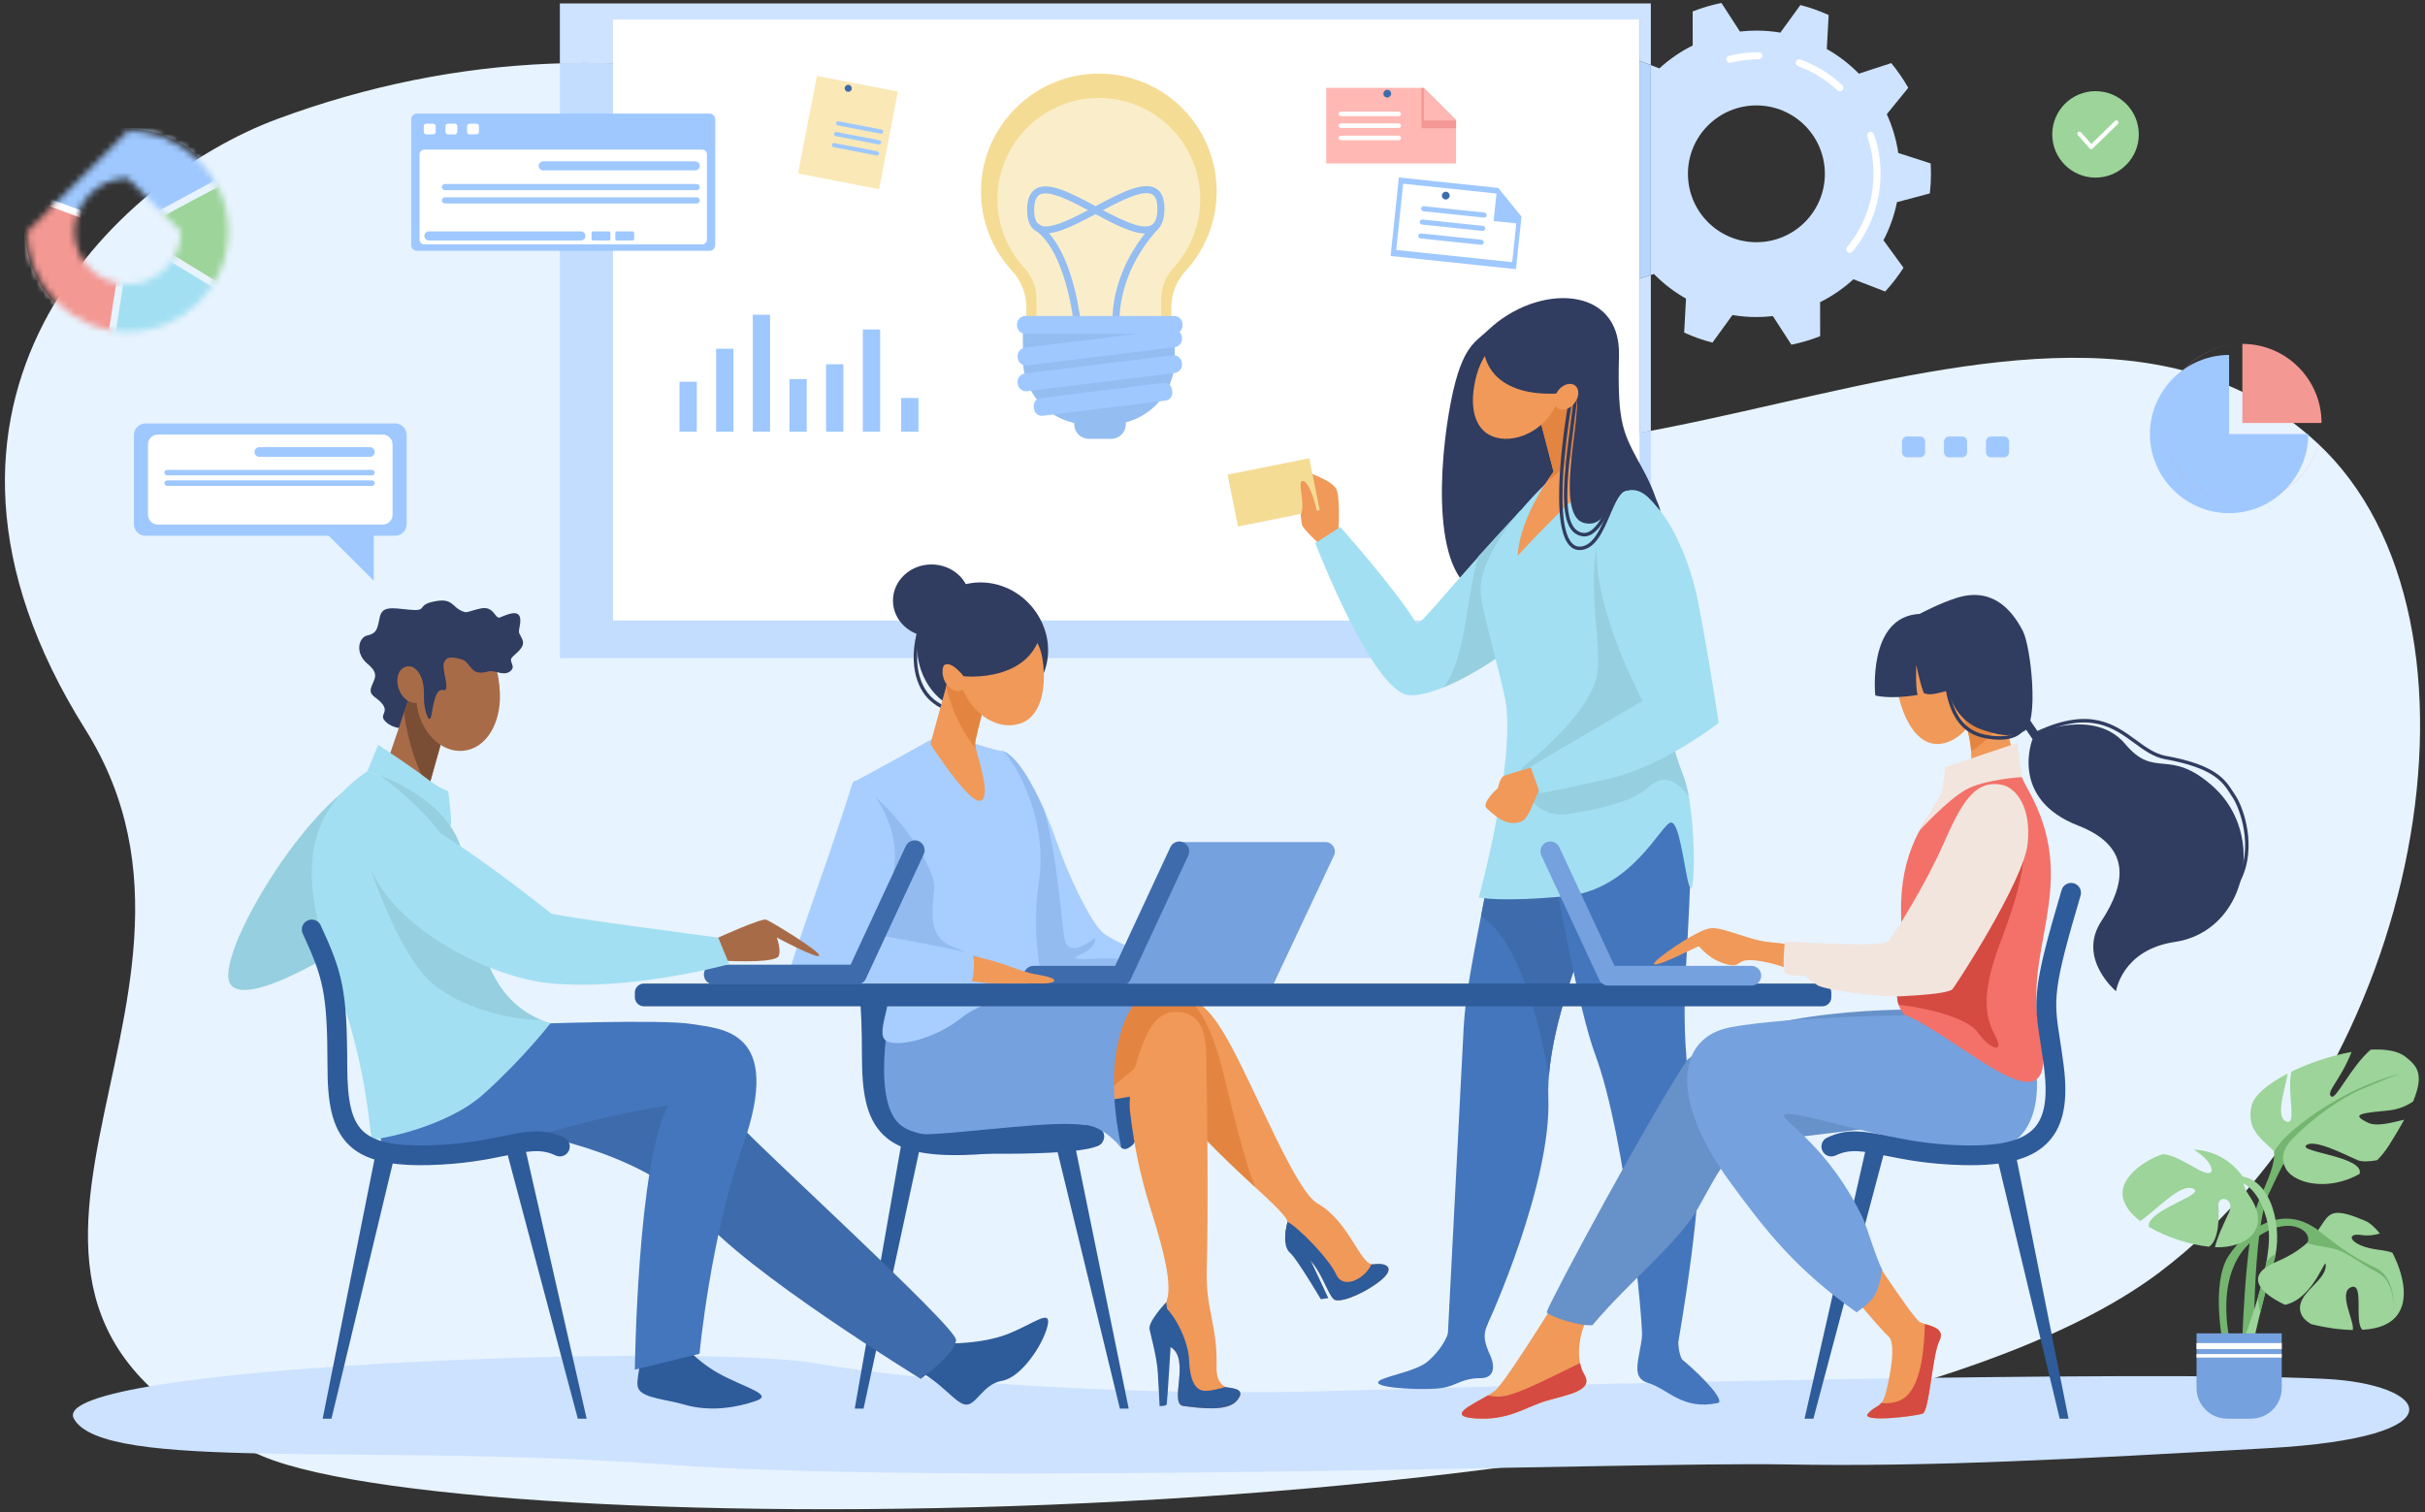 <?xml version="1.0" encoding="UTF-8"?> <svg xmlns="http://www.w3.org/2000/svg" xmlns:xlink="http://www.w3.org/1999/xlink" width="380px" height="237px" viewBox="0 0 380 237"><rect x="0" y="0" width="380" height="237" fill="#333333" stroke="none"/><!-- Generator: Sketch 63.1 (92452) - https://sketch.com --><title>4380</title><desc>Created with Sketch.</desc><defs><path d="M15.76,0.021 C24.444,0.021 31.483,7.054 31.483,15.73 C31.483,24.406 24.444,31.44 15.76,31.44 C7.076,31.44 0.036,24.406 0.036,15.73 M15.76,7.408 C11.159,7.408 7.43,11.134 7.43,15.73 C7.43,20.326 11.159,24.052 15.76,24.052 C20.36,24.052 24.089,20.326 24.089,15.73" id="path-1"></path></defs><g id="Page-1" stroke="none" stroke-width="1" fill="none" fill-rule="evenodd"><g id="SaaStr-Landing-page" transform="translate(-528, -565)"><g id="4380" transform="translate(528, 565)"><g id="Group-147"><path d="M43.442,18.654 C100.443,-2.488 158.376,16.204 197.667,56.914 C217.318,77.276 247.769,70.24 278.771,63.205 C309.755,56.174 341.29,49.144 363.15,69.459 C392.995,97.197 379.323,168.511 338.402,199.4 C282.777,241.384 75.557,242.644 41.174,228.238 C-17.578,203.619 40.799,158.029 13.374,114.326 C-18.981,62.768 18.253,27.997 43.442,18.654" id="Fill-3" fill="#E7F3FE"></path><path d="M364.293,216.101 C335.76,214.707 238.697,217.067 209.177,217.988 C179.657,218.908 145.392,216.773 127.593,213.634 C109.794,210.494 6.907,213.902 11.576,222.342 C16.245,230.782 57.417,226.118 104.106,229.51 C150.795,232.903 255.8,229.086 279.487,229.51 C303.172,229.934 324.892,228.662 355.416,226.965 C385.94,225.27 380.831,216.908 364.293,216.101" id="Fill-4" fill="#CCE2FF"></path><path d="M280.712,54.022 L277.811,49.541 C276.964,49.638 276.104,49.689 275.231,49.689 C273.95,49.689 272.697,49.58 271.475,49.375 L268.341,53.696 C266.808,53.299 265.327,52.771 263.911,52.127 L264.199,46.8 C262.344,45.753 260.654,44.451 259.175,42.941 L258.687,43.1 L258.687,10.201 L260.027,10.718 C261.581,9.289 263.338,8.078 265.248,7.129 L265.242,1.794 C266.689,1.226 268.195,0.779 269.75,0.463 L272.652,4.944 C273.498,4.847 274.358,4.796 275.231,4.796 C276.511,4.796 277.765,4.904 278.987,5.11 L282.121,0.789 C283.654,1.186 285.135,1.713 286.552,2.357 L286.263,7.685 C288.117,8.731 289.807,10.033 291.287,11.544 L296.362,9.889 C297.357,11.097 298.249,12.392 299.028,13.76 L295.663,17.897 C296.534,19.794 297.147,21.834 297.459,23.972 L302.534,25.612 C302.566,26.152 302.584,26.695 302.584,27.242 C302.584,28.28 302.524,29.303 302.411,30.311 L297.258,31.681 C296.833,33.794 296.111,35.799 295.14,37.652 L298.281,41.961 C297.432,43.286 296.472,44.531 295.414,45.686 L290.435,43.767 C288.881,45.195 287.124,46.407 285.213,47.355 L285.219,52.691 C283.773,53.258 282.267,53.706 280.712,54.022 M275.231,16.523 C269.305,16.523 264.502,21.322 264.502,27.242 C264.502,33.162 269.305,37.961 275.231,37.961 C281.156,37.961 285.959,33.162 285.959,27.242 C285.959,21.322 281.156,16.523 275.231,16.523" id="Fill-5" fill="#CEE3FF"></path><path d="M289.863,39.619 C289.739,39.619 289.614,39.577 289.51,39.491 C289.275,39.296 289.243,38.948 289.439,38.713 C292.112,35.501 293.584,31.427 293.584,27.242 C293.584,25.238 293.257,23.27 292.609,21.393 C292.51,21.105 292.664,20.791 292.952,20.691 C293.241,20.592 293.556,20.745 293.655,21.034 C294.342,23.027 294.69,25.115 294.69,27.242 C294.69,31.685 293.127,36.01 290.289,39.42 C290.18,39.551 290.022,39.619 289.863,39.619" id="Fill-6" fill="#FFFFFF"></path><path d="M288.31,14.32 C288.174,14.32 288.038,14.27 287.931,14.169 C286.135,12.479 284.053,11.198 281.746,10.362 C281.459,10.258 281.311,9.941 281.414,9.654 C281.518,9.367 281.836,9.219 282.123,9.323 C284.573,10.212 286.783,11.571 288.689,13.365 C288.912,13.574 288.922,13.924 288.713,14.146 C288.604,14.261 288.457,14.32 288.31,14.32" id="Fill-7" fill="#FFFFFF"></path><path d="M271.07,9.852 C270.822,9.852 270.598,9.685 270.533,9.435 C270.459,9.139 270.638,8.839 270.935,8.764 C272.457,8.381 274.032,8.186 275.616,8.186 C275.923,8.186 276.169,8.433 276.169,8.738 C276.169,9.043 275.923,9.29 275.616,9.29 C274.123,9.29 272.639,9.474 271.204,9.835 C271.159,9.847 271.114,9.852 271.07,9.852" id="Fill-8" fill="#FFFFFF"></path><path d="M256.897,67.854 L256.897,43.684 L258.687,43.1 L258.687,67.521 C258.09,67.634 257.491,67.746 256.897,67.854 M258.687,10.201 L256.897,9.511 L256.897,3.044 L96.062,3.044 L96.062,9.943 C94.604,9.895 93.137,9.871 91.672,9.871 C90.36,9.871 89.05,9.89 87.733,9.929 L87.733,0.541 L258.687,0.541 L258.687,10.201" id="Fill-9" fill="#CEE3FF"></path><path d="M258.687,103.132 L87.733,103.132 L87.733,9.929 C89.05,9.89 90.36,9.871 91.672,9.871 C93.137,9.871 94.604,9.895 96.062,9.943 L96.062,97.226 L256.897,97.226 L256.897,67.854 C257.491,67.746 258.09,67.634 258.687,67.521 L258.687,103.132" id="Fill-10" fill="#C2DDFF"></path><polyline id="Fill-11" fill="#B6D5FF" points="256.897 43.684 256.897 9.511 258.687 10.201 258.687 43.1 256.897 43.684"></polyline><polygon id="Fill-12" fill="#FFFFFF" points="96.062 97.226 256.897 97.226 256.897 3.044 96.062 3.044"></polygon><path d="M233.209,51.718 C240.874,44.428 253.974,44.594 253.697,55.694 C253.421,66.794 254.339,67.837 257.492,73.66 C268.436,93.864 244.448,92.675 234.444,93.338 C224.439,94.001 225.268,75.169 227.037,64.732 C228.806,54.295 230.966,53.851 233.209,51.718" id="Fill-13" fill="#303C60"></path><path d="M236.782,115.361 C234.324,135.978 229.859,151.219 229.362,160.993 C228.864,170.767 226.875,209.252 226.875,209.252 C226.875,209.252 232.347,208.87 232.844,208.041 C233.342,207.213 243.125,185.511 242.627,172.092 C242.13,158.674 252.398,138.271 252.398,138.271 L249.922,118.253 L236.782,115.361" id="Fill-14" fill="#4476BD"></path><path d="M239.142,124.336 L235.299,125.943 C234.255,132.48 233.095,138.358 232.078,143.572 C238.193,147.522 241.352,160.683 242.706,168.729 C243.396,159.725 247.647,148.846 250.285,142.83 L239.142,124.336" id="Fill-15" fill="#3E6BAB"></path><path d="M256.887,113.283 C256.887,113.283 265.169,123.838 264.909,135.813 C264.514,154.042 262.524,159.246 265.987,178.36 C267.339,185.825 263.002,210.246 263.002,210.246 C263.002,210.246 259.298,210.535 257.308,209.546 C257.474,207.752 254.913,178.563 249.928,165.146 C247.512,158.648 244.12,140.451 242.296,130.014 C240.472,119.578 240.14,117.424 240.803,117.424 C241.467,117.424 256.887,113.283 256.887,113.283" id="Fill-16" fill="#4476BD"></path><path d="M209.7,83.968 C209.7,83.968 210.068,78.507 209.479,76.82 C208.889,75.133 203.804,73.66 203.804,73.66 C203.804,73.66 203.583,81.465 204.099,82.422 C204.615,83.379 207.636,86.104 207.636,86.104 L209.7,83.968" id="Fill-17" fill="#F09959"></path><path d="M238.293,79.989 C226.65,92.51 222.85,97.778 221.965,97.778 C219.202,92.904 210.023,82.596 210.023,82.596 L206.109,85.11 C206.109,85.11 215.154,108.72 220.902,108.964 C226.65,109.208 238.334,100.822 238.482,99.859 C238.63,98.896 238.293,79.989 238.293,79.989" id="Fill-18" fill="#A2DFF2"></path><path d="M226.149,107.74 C231.846,105.423 238.371,100.577 238.482,99.859 C238.63,98.896 238.293,79.989 238.293,79.989 C235.755,82.718 233.539,85.139 231.616,87.257 C229.53,95.017 229.667,103.467 226.149,107.74" id="Fill-19" fill="#96CFE0"></path><path d="M250.122,71.746 C250.122,71.746 261.264,77.325 263.696,87.202 C266.128,97.079 258.932,109.282 258.047,115.794 C257.163,122.306 236.824,123.451 236.824,116.481 C236.824,109.798 231.728,95.613 232.015,91.999 C232.69,83.522 245.094,73.136 245.094,73.136 L250.122,71.746" id="Fill-20" fill="#A2DFF2"></path><path d="M246.884,58.95 L251.668,73.687 C251.668,73.687 246.561,77.625 237.82,87.098 C238.159,80.794 243.445,73.922 243.445,73.922 L239.827,60.006 L246.884,58.95" id="Fill-21" fill="#F09959"></path><path d="M249.115,65.824 L246.884,58.95 L239.827,60.006 L243.445,73.922 C243.445,73.922 243.092,74.485 242.571,75.369 C245.979,72.841 248.071,69.696 249.115,65.824" id="Fill-22" fill="#E38540"></path><path d="M244.249,62.276 C242.959,66.966 237.963,69.548 234.413,68.573 C230.863,67.598 230.104,63.436 231.394,58.746 C232.684,54.056 236.608,51.045 240.158,52.02 C243.707,52.995 245.539,57.586 244.249,62.276" id="Fill-23" fill="#F09959"></path><path d="M235.935,109.873 C237.484,119.68 231.732,140.659 231.732,140.659 C231.732,140.659 235.162,141.438 245.443,140.444 C255.724,139.45 260.256,129.198 261.804,128.912 C263.351,128.626 264.146,138.452 264.909,139.229 C265.673,140.005 265.789,126.82 263.794,121.636 C260.256,112.448 260.948,108.55 262.27,102.983 C264.621,93.084 235.935,109.873 235.935,109.873" id="Fill-24" fill="#A2DFF2"></path><path d="M227.124,204.425 C228.051,208.184 226.222,211.165 223.776,213.338 C221.786,215.105 215.67,215.856 215.964,216.74 C216.259,217.624 223.481,217.903 225.913,217.535 C228.345,217.166 229.008,215.989 232.035,215.99 C234.02,215.991 234.388,214.379 233.504,212.386 C232.62,210.393 232.31,209.292 233.109,207.504 C233.909,205.717 227.124,204.425 227.124,204.425" id="Fill-25" fill="#4476BD"></path><path d="M263.215,204.425 C263.067,208.327 262.614,211.234 263.572,213.043 C267.272,216.136 270.348,219.649 269.174,219.891 C263.572,221.047 261.436,217.693 258.266,216.74 C254.377,215.569 258.634,210.688 257.111,204.425 C256.263,200.943 262.983,201.778 262.983,201.778 L263.215,204.425" id="Fill-26" fill="#4476BD"></path><path d="M264.629,124.835 C264.406,123.611 264.13,122.509 263.794,121.636 C260.256,112.448 260.948,108.55 262.27,102.983 C262.375,102.544 262.417,102.158 262.404,101.82 C262.702,100.829 262.981,99.822 263.225,98.81 L262.025,87.981 L253.368,77.71 C246.88,87.208 251.259,99.026 250.285,105.542 C249.312,112.059 238.441,120.368 238.441,120.368 L238.795,122.679 C239.28,125.85 242.223,128.054 245.403,127.613 C249.884,126.991 255.761,125.743 258.377,123.319 C260.907,120.972 263.149,122.788 264.629,124.835" id="Fill-27" fill="#96CFE0"></path><path d="M240.982,119.994 C240.982,119.994 236.184,121.336 235.61,121.636 C235.036,121.936 234.719,123.521 234.719,123.521 C234.719,123.521 231.972,125.904 233.024,126.748 C234.077,127.592 235.956,129.728 238.441,128.734 C239.965,128.124 241.148,122.526 242.148,122.48 C243.148,122.436 240.982,119.994 240.982,119.994" id="Fill-28" fill="#F09959"></path><path d="M254.574,76.458 C259.71,76.603 264.367,85.846 265.99,93.864 C267.613,101.883 269.321,113.283 269.321,113.283 C269.321,113.283 260.809,119.994 252.398,121.956 C245.06,123.668 241.315,124.336 241.315,124.336 L239.827,120.151 L257.382,109.85 C257.382,109.85 250.927,97.701 250.285,88.533 C249.644,79.366 250.671,76.348 254.574,76.458" id="Fill-29" fill="#A2DFF2"></path><polyline id="Fill-30" fill="#F5DC95" points="206.796 79.945 193.993 82.512 192.362 74.388 205.166 71.821 206.796 79.945"></polyline><path d="M206.621,83.306 C206.796,79.945 205.13,75.363 204.173,75.369 C203.215,75.376 204.467,78.372 203.952,80.36 C203.672,81.438 206.621,83.306 206.621,83.306" id="Fill-31" fill="#F09959"></path><path d="M232.334,53.485 C232.62,62.689 243.379,61.983 246.327,61.416 C249.276,60.848 242.738,80.833 248.354,81.986 C252.477,82.833 251.548,76.389 256.129,76.82 C258.156,77.01 260.192,80.14 260.192,80.14 C260.192,80.14 259.888,78.212 258.34,76.82 C256.793,75.427 252.735,66.886 251.668,60.775 C250.602,54.663 243.379,50.71 241.242,50.588 C239.105,50.466 233.872,52.896 233.872,52.896 L232.334,53.485" id="Fill-32" fill="#303C60"></path><path d="M248.259,84.069 C248.113,84.069 247.966,84.054 247.815,84.022 C246.018,83.64 245.147,81.753 245.073,78.083 C245.009,74.938 245.529,70.901 246.08,66.628 C246.303,64.901 246.533,63.115 246.723,61.386 C246.739,61.239 246.87,61.132 247.019,61.148 C247.167,61.164 247.275,61.297 247.258,61.445 C247.068,63.179 246.837,64.967 246.615,66.696 C245.548,74.965 244.541,82.775 247.927,83.496 C248.032,83.518 248.137,83.529 248.242,83.529 C250.186,83.529 251.938,79.743 252.958,76.055 C252.998,75.912 253.146,75.828 253.289,75.867 C253.433,75.907 253.517,76.055 253.477,76.198 C252.803,78.632 250.991,84.069 248.259,84.069" id="Fill-33" fill="#303C60"></path><path d="M247.539,86.209 C246.926,86.209 246.393,85.972 245.947,85.502 C242.279,81.628 245.906,62.191 246.062,61.366 C246.09,61.22 246.231,61.124 246.377,61.151 C246.523,61.179 246.619,61.32 246.592,61.466 C246.554,61.665 242.858,81.456 246.338,85.132 C246.743,85.559 247.223,85.73 247.803,85.653 C249.708,85.401 250.807,82.819 251.777,80.541 C252.718,78.332 253.603,76.244 255.18,76.299 C255.329,76.305 255.445,76.429 255.44,76.578 C255.435,76.726 255.31,76.846 255.161,76.837 C255.148,76.837 255.136,76.837 255.122,76.837 C253.941,76.837 253.13,78.739 252.272,80.752 C251.247,83.163 250.083,85.895 247.873,86.186 C247.76,86.201 247.648,86.209 247.539,86.209" id="Fill-34" fill="#303C60"></path><path d="M246.726,63.184 C245.968,64.16 244.78,64.507 244.072,63.958 C243.365,63.41 243.407,62.174 244.165,61.198 C244.922,60.221 246.111,59.874 246.818,60.423 C247.526,60.971 247.485,62.207 246.726,63.184" id="Fill-35" fill="#F09959"></path><path d="M163.124,97.266 C165.751,102.514 163.576,108.558 158.409,110.693 C153.209,112.842 147.523,111.621 144.896,106.373 C142.27,101.126 144.22,94.832 149.254,92.318 C154.287,89.802 160.497,92.018 163.124,97.266" id="Fill-36" fill="#303C60"></path><path d="M148.963,111.323 C148.384,111.323 147.241,111.119 145.788,109.83 C144.596,108.774 143.74,107.154 143.379,105.268 C142.921,102.888 143.219,100.154 144.263,97.137 C144.312,96.997 144.464,96.923 144.606,96.972 C144.746,97.02 144.82,97.173 144.771,97.313 C143.759,100.239 143.468,102.881 143.907,105.167 C144.247,106.936 145.042,108.449 146.146,109.428 C147.988,111.061 149.223,110.764 149.236,110.761 C149.379,110.723 149.527,110.807 149.566,110.95 C149.604,111.092 149.523,111.239 149.38,111.279 C149.362,111.285 149.216,111.323 148.963,111.323" id="Fill-37" fill="#303C60"></path><path d="M156.997,117.688 C159.987,118.358 163.761,126.658 165.609,131.976 C167.473,137.339 170.634,143.992 172.703,146.059 C174.771,148.126 188.368,152.918 188.368,152.918 C188.368,152.918 154.775,152.984 155.462,152.917 C156.151,152.851 156.997,117.688 156.997,117.688" id="Fill-38" fill="#A8CEFF"></path><path d="M174.831,150.252 C172.993,149.989 166.358,150.843 169.182,149.661 C172.007,148.481 171.613,146.971 171.613,146.971 C171.613,146.971 167.606,150.317 166.884,147.391 C166.26,144.868 166.022,135.958 163.657,127.028 C161.704,122.6 159.147,118.17 156.997,117.688 C156.997,117.688 156.921,120.833 156.797,125.242 C157.621,134.997 159.022,149.331 159.377,152.945 C163.829,152.952 171.281,152.945 177.516,152.936 L181.663,152.738 C181.663,152.738 176.67,150.515 174.831,150.252" id="Fill-39" fill="#93BBF0"></path><path d="M146.005,115.849 C146.005,115.849 136.495,121.157 134.278,122.287 C132.062,123.416 140.489,156.555 142.364,157.976 C144.237,159.396 160.739,158.22 162.617,156.431 C164.496,154.641 161.175,149.15 162.801,138.155 C164.426,127.159 157.842,117.667 156.997,117.688 C156.151,117.709 150.63,115.849 150.63,115.849 L146.005,115.849" id="Fill-40" fill="#A8CEFF"></path><path d="M142.364,157.976 C144.237,159.396 156.045,159.427 161.071,157.865 C161.638,157.689 164.214,156.664 164.274,155.7 C163.668,155.586 161.259,155.875 160.282,155.65 C156.883,154.87 155.01,150.663 155.01,150.663 C155.01,150.663 153.139,149.989 148.951,148.218 C144.764,146.446 146.488,141.081 146.39,138.718 C146.29,136.356 142.251,128.628 134.664,122.771 L133.969,123.082 C133.427,128.468 140.629,156.662 142.364,157.976" id="Fill-41" fill="#93BBF0"></path><path d="M207.699,131.976 L184.801,131.976 L174.371,154.149 L199.595,154.149 L209.036,134.077 C209.496,133.099 208.782,131.976 207.699,131.976" id="Fill-42" fill="#75A1DE"></path><path d="M175.736,154.464 L161.957,154.464 C161.102,154.464 160.409,153.771 160.409,152.917 C160.409,152.064 161.102,151.371 161.957,151.371 L174.749,151.371 L183.397,132.775 C183.757,132 184.678,131.664 185.453,132.024 C186.228,132.384 186.564,133.303 186.204,134.077 L177.139,153.569 C176.886,154.115 176.339,154.464 175.736,154.464" id="Fill-43" fill="#3E6BAB"></path><path d="M151.841,149.728 C157.819,150.843 159.288,152.214 162.547,152.738 C166.24,153.334 165.802,154.149 163.058,154.149 C160.315,154.149 153.421,154.256 151.055,153.73 C148.688,153.206 151.841,149.728 151.841,149.728" id="Fill-44" fill="#F09959"></path><path d="M133.531,122.909 C128.95,137.543 122.456,154.149 123.49,154.149 C124.525,154.149 150.83,155.211 151.865,154.327 C152.9,153.442 152.604,150.046 152.457,149.603 C152.308,149.16 137.501,146.535 137.501,146.535 C137.501,146.535 139.451,142.738 140.19,135.318 C140.929,127.898 134.4,120.134 133.531,122.909" id="Fill-45" fill="#A8CEFF"></path><path d="M149.488,103.132 L145.798,116.606 C145.798,116.606 152.033,126.331 153.748,125.467 C155.462,124.602 152.789,117.562 152.789,116.606 C152.789,115.649 155.462,105.778 155.462,105.778 L149.488,103.132" id="Fill-46" fill="#F09959"></path><path d="M152.918,117.293 C152.838,116.974 152.789,116.734 152.789,116.606 C152.789,115.649 155.462,105.778 155.462,105.778 L149.488,103.132 L148.267,107.591 C149.334,112.197 151.258,115.264 152.918,117.293" id="Fill-47" fill="#E38540"></path><path d="M163.297,102.909 C164,106.816 163.537,112.006 160.064,113.324 C156.591,114.644 152.409,112.12 150.721,107.687 C149.034,103.254 150.481,98.591 153.954,97.271 C157.427,95.952 162.456,98.242 163.297,102.909" id="Fill-48" fill="#F09959"></path><path d="M151.545,105.108 C152.031,106.473 151.609,107.872 150.6,108.231 C149.592,108.589 148.38,107.772 147.893,106.406 C147.407,105.041 147.829,103.643 148.837,103.284 C149.845,102.926 151.058,103.742 151.545,105.108" id="Fill-49" fill="#F09959"></path><path d="M163.338,98.001 C162.155,107.169 151.006,105.988 151.006,105.988 C151.006,105.988 148.707,102.968 147.672,104.552 C146.637,106.136 149.107,95.257 155.504,94.914 C157.607,94.801 163.338,98.001 163.338,98.001" id="Fill-50" fill="#303C60"></path><path d="M152.006,94.124 C152.006,97.251 149.302,99.785 145.966,99.785 C142.632,99.785 139.928,97.251 139.928,94.124 C139.928,90.999 142.632,88.464 145.966,88.464 C149.302,88.464 152.006,90.999 152.006,94.124" id="Fill-51" fill="#303C60"></path><polyline id="Fill-52" fill="#2E5B9A" points="133.939 220.767 135.32 220.767 144.236 179.492 141.199 179.492 133.939 220.767"></polyline><polyline id="Fill-53" fill="#2E5B9A" points="176.869 220.767 175.489 220.767 165.112 178.033 168.15 178.033 176.869 220.767"></polyline><path d="M149.694,181.038 C144.162,181.038 140.658,180.046 138.422,177.869 C135.65,175.171 135.077,170.992 135.068,165.547 C135.061,161.262 134.959,158.471 134.727,156.214 C134.64,155.365 135.258,154.605 136.108,154.518 C136.958,154.43 137.719,155.048 137.806,155.897 C138.049,158.263 138.156,161.147 138.163,165.541 C138.172,171.06 138.873,173.991 140.582,175.654 C142.336,177.361 145.507,178.065 150.86,177.931 C156.03,177.803 159.59,177.081 162.449,176.5 C166.211,175.737 168.928,175.185 172.15,176.723 C172.922,177.092 173.248,178.014 172.88,178.785 C172.511,179.556 171.586,179.882 170.816,179.513 C168.529,178.422 166.588,178.816 163.066,179.531 C160.086,180.136 156.38,180.888 150.937,181.023 C150.512,181.033 150.098,181.038 149.694,181.038" id="Fill-54" fill="#2E5B9A"></path><path d="M137.127,154.327 L145.595,154.679 L143.341,178.034 C143.341,178.034 137.029,174.009 137.127,169.678 C137.227,165.347 137.127,154.327 137.127,154.327" id="Fill-55" fill="#2E5B9A"></path><path d="M178.924,156.502 C186.083,155.417 188.516,155.759 192.899,163.907 C197.279,172.053 203.112,186.722 206.466,188.617 C211.517,191.47 213.19,198.464 215.264,198.151 C217.338,197.836 218.673,198.752 216.416,200.626 C214.16,202.499 210.515,204.095 209.269,203.763 C208.023,203.43 207.056,198.05 203.802,196.304 C200.547,194.557 201.525,193.122 201.739,191.577 C201.952,190.032 192.239,182.919 184.915,174.072 C180.441,168.666 178.136,165.099 177.795,161.865 C177.453,158.631 178.924,156.502 178.924,156.502" id="Fill-56" fill="#F09959"></path><path d="M196.673,186.045 C195.01,181.83 193.342,174.874 191.774,168.497 C189.545,159.427 187.208,157.274 185.727,156.307 C183.938,155.859 181.817,156.064 178.924,156.502 C178.924,156.502 177.453,158.631 177.795,161.865 C178.136,165.099 180.441,168.666 184.915,174.072 C188.771,178.73 193.289,182.907 196.673,186.045" id="Fill-57" fill="#E38540"></path><path d="M181.104,163.673 C181.104,163.673 179.2,178.033 177.425,179.493 C176.157,180.537 175.259,180.606 174.371,176.323 C173.485,172.04 175.751,156.055 175.751,156.055 L181.104,163.673" id="Fill-58" fill="#2E5B9A"></path><polyline id="Fill-59" fill="#F09959" points="179.587 171.444 161.957 174.404 171.91 160.144 179.485 158.603 184.027 159.647 179.587 171.444"></polyline><path d="M201.739,191.577 C201.167,193.879 201.236,195.58 202.23,196.432 C203.222,197.284 206.974,203.619 206.974,203.619 L208.144,203.441 L205.437,197.645 L201.739,191.577" id="Fill-60" fill="#2E5B9A"></path><path d="M209.269,203.763 C210.515,204.095 214.16,202.499 216.416,200.626 C218.673,198.752 217.338,197.836 215.264,198.151 C215.148,198.168 215.032,198.161 214.917,198.133 C213.881,200.445 210.474,202.179 209.375,199.737 C208.285,197.317 203.618,192.5 201.738,191.47 C201.742,191.507 201.743,191.544 201.739,191.577 C201.525,193.122 200.547,194.557 203.802,196.304 C207.056,198.05 208.023,203.43 209.269,203.763" id="Fill-61" fill="#2E5B9A"></path><path d="M142.941,157.078 C136.686,168.293 140.959,175.42 148.561,176.146 C156.163,176.872 168.164,175.486 175.159,169.678 C182.156,163.87 187.897,157.728 187.096,156.813 C186.293,155.896 142.941,157.078 142.941,157.078" id="Fill-62" fill="#E38540"></path><path d="M178.412,165.445 C179.692,161.606 181.169,158.661 184.027,158.606 C187.033,158.551 188.882,160.113 189.011,165.026 C189.163,170.876 189.37,190.251 189.099,198.865 C188.895,205.387 190.797,207.475 190.636,214.273 C190.515,219.393 195.978,216.806 193.868,219.463 C192.417,221.288 188.096,220.691 185.443,220.354 C183.079,220.053 186.667,212.974 183.395,211.081 C180.587,209.457 180.532,206.82 182.305,204.824 C184.078,202.827 182.502,196.922 181.32,192.786 C180.137,188.652 178.303,184.179 177.099,174.404 C176.756,171.616 177.629,167.79 178.412,165.445" id="Fill-63" fill="#F09959"></path><path d="M191.999,217.372 C191.093,217.648 189.977,217.953 189.005,217.985 C187.034,218.05 186.443,215.884 186.312,212.943 C186.197,210.374 184.33,206.328 182.414,204.688 C182.379,204.734 182.344,204.781 182.305,204.824 C180.532,206.82 180.587,209.457 183.395,211.081 C186.667,212.974 183.079,220.053 185.443,220.354 C188.096,220.691 192.417,221.288 193.868,219.463 C195.24,217.736 193.537,217.599 191.999,217.372" id="Fill-64" fill="#2E5B9A"></path><path d="M182.748,204.092 C182.748,204.092 179.874,207.09 180.137,208.337 C180.4,209.584 181.286,212.734 181.434,215.163 C181.582,217.59 181.714,220.378 181.714,220.378 C181.714,220.378 182.748,220.378 182.83,220.084 C182.913,219.792 183.488,210.215 183.488,210.215 L182.748,204.092" id="Fill-65" fill="#2E5B9A"></path><path d="M139.928,156.055 C139.928,156.055 136.219,171.786 140.906,176.146 C145.593,180.507 165.058,176.585 169.642,176.323 C172.746,176.146 175.751,179.932 175.751,179.932 C175.751,179.932 173.583,171.154 175.061,164.067 C176.539,156.98 178.924,156.502 178.924,156.502 L175.751,156.055 L139.928,156.055" id="Fill-66" fill="#75A1DE"></path><path d="M139.088,151.942 C140.675,155.305 137.38,161.114 138.534,162.787 C139.69,164.46 146.299,163.021 150.63,159.539 C154.962,156.055 163.158,155.29 163.158,155.29 L139.088,151.942" id="Fill-67" fill="#A8CEFF"></path><path d="M145.798,180.605 C158.902,181.097 172.696,180.865 172.696,178.913 C172.696,176.963 172.105,175.584 161.957,176.372 C151.809,177.159 144.912,178.243 141.857,177.554 C138.803,176.864 145.798,180.605 145.798,180.605" id="Fill-68" fill="#2E5B9A"></path><path d="M285.543,157.713 L100.908,157.713 C100.12,157.713 99.481,157.075 99.481,156.287 L99.481,155.575 C99.481,154.787 100.12,154.149 100.908,154.149 L285.543,154.149 C286.332,154.149 286.97,154.787 286.97,155.575 L286.97,156.287 C286.97,157.075 286.332,157.713 285.543,157.713" id="Fill-69" fill="#2E5B9A"></path><path d="M310.077,106.381 C311.346,110.853 308.245,115.461 304.829,116.429 C301.414,117.397 298.977,114.358 297.707,109.886 C296.438,105.414 298.178,101.005 301.592,100.037 C305.008,99.069 308.807,101.909 310.077,106.381" id="Fill-70" fill="#F09959"></path><path d="M290.926,193.032 C290.926,193.032 299.68,206.617 300.862,207.206 C302.044,207.797 305,207.945 303.892,210.16 C302.783,212.374 302.34,221.086 301.305,221.529 C300.271,221.972 291.403,223.006 292.733,221.529 C294.064,220.052 294.882,220.791 295.553,218.133 C296.224,215.475 297.167,210.455 295.911,209.422 C294.654,208.388 286.97,199.085 286.97,199.085 L290.926,193.032" id="Fill-71" fill="#F09959"></path><path d="M246.867,198.865 C246.867,198.865 236.226,216.388 234.255,217.963 C232.285,219.538 225.781,221.901 231.102,222.294 C236.422,222.689 238.985,220.523 242.334,219.538 C245.684,218.554 249.823,217.963 248.246,215.404 C246.67,212.845 247.324,207.257 250.723,203.713 C254.122,200.169 246.867,198.865 246.867,198.865" id="Fill-72" fill="#F09959"></path><path d="M301.17,158.233 C301.17,158.233 274.828,157.545 264.384,166.108 C258.275,175.362 243.496,202.665 242.348,205.673 C243.136,206.461 247.57,207.882 249.541,207.685 C255.354,200.76 263.037,194.772 266.094,189.34 C269.859,182.646 271.02,179.3 277.129,178.709 C283.237,178.118 297.031,176.15 301.17,176.15 C305.308,176.15 301.17,158.233 301.17,158.233" id="Fill-73" fill="#6791C9"></path><polyline id="Fill-74" fill="#2E5B9A" points="324.141 222.342 322.761 222.342 312.859 181.067 315.897 181.067 324.141 222.342"></polyline><polyline id="Fill-75" fill="#2E5B9A" points="282.777 222.342 284.159 222.342 295.521 179.608 292.483 179.608 282.777 222.342"></polyline><path d="M316.177,156.431 L300.862,159.071 C300.862,159.071 280.51,159.258 271.208,160.99 C262.743,162.565 261.496,172.173 271.208,185.403 C276.724,192.919 281.388,198.914 290.926,205.673 C293.352,203.894 294.28,203.22 294.951,198.938 C294.26,197.993 292.473,192.074 291.918,190.915 C286.643,179.897 279.602,175.89 279.504,174.807 C280.686,172.887 310.822,184.812 316.813,177.798 C322.534,171.1 316.177,156.431 316.177,156.431" id="Fill-76" fill="#75A1DE"></path><path d="M316.813,121.79 C312.78,121.224 308.672,121.99 304.829,124.769 C301.472,128.188 297.673,133.827 297.907,143.127 C298.202,154.94 296.077,155.698 298.294,158.947 C307.54,162.761 323.352,179.151 319.629,161.58 C316.932,148.857 325.542,139.374 318.596,125.262 C318.03,124.113 317.324,122.998 316.813,121.79" id="Fill-77" fill="#F37168"></path><path d="M297.903,147.573 C297.724,153.731 296.853,155.545 297.519,157.476 C301.288,157.86 308.183,159.367 309.906,161.777 C311.876,164.533 313.847,164.927 312.928,162.893 C312.008,160.858 309.578,157.97 313.322,148.061 C317.065,138.152 318.84,131.458 315.161,124.567 L297.903,147.573" id="Fill-78" fill="#D54A41"></path><path d="M316.813,121.79 C314.329,115.916 313.719,109.315 313.719,109.315 L307.217,111.235 C307.217,111.235 310.911,119.503 307.365,122.456 C306.611,123.084 305.736,123.846 304.829,124.769 C308.672,121.99 312.78,121.224 316.813,121.79" id="Fill-79" fill="#F09959"></path><path d="M313.915,110.879 C313.53,110.537 313.048,110.109 312.542,109.662 L307.238,111.228 L307.227,111.257 C307.355,111.55 308.706,114.7 308.884,117.729 C310.465,116.77 312.195,115.209 314.173,112.48 C314.066,111.874 313.981,111.334 313.915,110.879" id="Fill-80" fill="#E38540"></path><path d="M312.241,123.637 C305.544,125.977 306.287,133.027 300.123,143.423 C296.933,148.803 293.97,148.723 293.97,148.723 C293.97,148.723 286.49,148.783 277.44,147.678 C271.774,146.985 271.415,148.671 275.355,150.079 C283.304,152.917 291.551,155.973 298.202,155.236 C304.852,154.497 316.226,137.544 316.813,133.131 C317.625,127.028 315.614,122.458 312.241,123.637" id="Fill-81" fill="#F09959"></path><path d="M308.794,182.614 C308.379,182.614 307.953,182.609 307.516,182.598 C302.073,182.463 298.367,181.711 295.387,181.106 C291.865,180.391 289.924,179.997 287.637,181.089 C286.867,181.457 285.942,181.131 285.574,180.36 C285.205,179.589 285.531,178.667 286.303,178.298 C289.525,176.759 292.243,177.312 296.004,178.075 C298.864,178.656 302.423,179.378 307.593,179.506 C313.415,179.65 316.977,178.777 318.797,176.762 C320.422,174.961 320.9,171.961 320.302,167.316 C320.1,165.744 319.898,164.436 319.72,163.283 C319.218,160.046 318.887,157.906 319.296,154.609 C319.676,151.536 320.698,147.436 323.061,139.48 C323.305,138.662 324.167,138.196 324.986,138.439 C325.805,138.682 326.273,139.542 326.029,140.361 C321.607,155.241 321.831,156.695 322.778,162.81 C322.96,163.982 323.165,165.311 323.372,166.922 C324.094,172.527 323.37,176.312 321.095,178.833 C318.75,181.43 314.927,182.614 308.794,182.614" id="Fill-82" fill="#2E5B9A"></path><path d="M247.59,213.634 C240.529,217.084 236.73,219.062 234.466,218.873 C233.932,218.829 233.489,218.773 233.117,218.716 C230.599,220.203 226.579,221.96 231.102,222.294 C236.422,222.689 238.985,220.523 242.334,219.538 C245.685,218.554 249.823,217.963 248.246,215.404 C247.945,214.913 247.725,214.311 247.59,213.634" id="Fill-83" fill="#D54A41"></path><path d="M301.632,207.495 C301.459,213.08 300.69,218.614 297.271,219.66 C296.366,219.937 295.539,219.977 294.808,219.88 C294.271,220.544 293.614,220.552 292.733,221.529 C291.403,223.006 300.271,221.972 301.305,221.529 C302.34,221.086 302.783,212.374 303.892,210.16 C304.803,208.341 302.97,207.915 301.632,207.495" id="Fill-84" fill="#D54A41"></path><path d="M274.435,154.464 L252.004,154.464 C251.401,154.464 250.854,154.115 250.601,153.569 L241.536,134.077 C241.176,133.303 241.512,132.384 242.287,132.024 C243.063,131.664 243.983,132 244.343,132.775 L252.991,151.371 L274.435,151.371 C275.29,151.371 275.982,152.064 275.982,152.917 C275.982,153.771 275.29,154.464 274.435,154.464" id="Fill-85" fill="#75A1DE"></path><path d="M279.127,147.872 C274.595,147.807 270.1,145.108 267.867,145.502 C265.634,145.895 258.343,150.948 259.262,151.146 C260.182,151.342 265.962,148.349 266.159,148.303 C266.356,148.258 267.604,150.377 270.692,151.155 C273.779,151.933 270.714,148.843 280.284,151.731 C286.506,153.609 279.127,147.872 279.127,147.872" id="Fill-86" fill="#F09959"></path><path d="M316.147,116.429 L316.813,121.79 C316.813,121.79 310.948,122.138 308.029,123.779 C305.111,125.419 300.804,130.16 300.804,130.16 L304.323,124.107 L304.829,120.235 L316.147,116.429" id="Fill-87" fill="#F2E5DE"></path><path d="M313.651,122.992 C309.294,122.176 307.279,126.076 304.454,132.442 C301.63,138.808 296.808,146.539 295.849,147.536 C294.891,148.533 279.691,147.536 279.691,147.536 C279.691,147.536 279.231,151.933 279.691,152.458 C280.15,152.983 282.777,152.917 282.777,152.917 C282.777,152.917 283.829,153.756 284.814,154.419 C285.8,155.083 294.142,156.33 298.017,156.134 C301.892,155.936 305.439,155.608 305.964,155.017 C306.491,154.427 317.065,138.152 317.723,132.31 C318.38,126.47 315.874,123.408 313.651,122.992" id="Fill-88" fill="#F2E5DE"></path><path d="M300.804,96.215 C292.565,96.609 293.857,108.993 293.857,108.993 C293.857,108.993 295.998,109.653 300.48,108.914 C300.135,107.586 300.283,104.189 300.283,104.189 C300.283,104.189 300.804,106.946 301.465,108.619 C302.414,109.054 303.485,108.668 305.308,108.228 C306.244,112.163 308.889,113.826 310.7,114.395 C312.701,115.023 314.819,115.772 317.184,114.591 C319.548,113.41 318.248,101.334 316.992,98.907 C315.108,95.261 311.975,91.999 306.556,93.721 C303.839,94.586 300.804,96.215 300.804,96.215" id="Fill-89" fill="#303C60"></path><path d="M315.132,110.922 L318.5,115.838 C318.5,115.838 314.767,125.158 325.624,129.379 C334.127,132.686 333.125,138.512 329.283,144.371 C325.441,150.23 331.582,155.347 331.582,155.347 C331.582,155.347 332.519,148.856 340.781,147.631 C352.046,145.961 355.236,130.85 346.822,123.294 C339.859,117.042 337.741,122.22 333.027,116.609 C328.314,110.998 319.418,114.788 319.418,114.788 L316.157,110.036 L315.132,110.922" id="Fill-90" fill="#303C60"></path><path d="M350.697,138.486 C350.653,138.486 350.609,138.475 350.567,138.453 C350.437,138.381 350.389,138.218 350.461,138.088 C353.3,132.903 350.983,126.622 349.818,124.921 C349.695,124.741 349.578,124.559 349.454,124.367 C348.309,122.58 346.884,120.357 339.286,118.99 C337.465,118.663 335.99,117.58 334.427,116.434 C331.185,114.057 327.511,111.363 319.529,115.032 C319.395,115.095 319.234,115.035 319.172,114.901 C319.11,114.766 319.169,114.606 319.305,114.544 C327.575,110.741 331.384,113.535 334.745,116.001 C336.256,117.108 337.684,118.155 339.381,118.461 C347.21,119.87 348.706,122.202 349.908,124.076 C350.029,124.265 350.144,124.444 350.262,124.617 C350.964,125.643 351.832,127.766 352.187,130.2 C352.495,132.309 352.527,135.436 350.933,138.346 C350.885,138.436 350.792,138.486 350.697,138.486" id="Fill-91" fill="#303C60"></path><path d="M313.332,115.929 C312.795,115.929 312.214,115.882 311.588,115.789 C308.716,115.359 304.863,113.728 304.56,104.559 C304.555,104.41 304.672,104.287 304.82,104.281 C304.974,104.274 305.093,104.393 305.099,104.542 C305.224,108.337 305.979,111.145 307.341,112.89 C308.378,114.218 309.753,114.97 311.667,115.256 C314.348,115.658 316.127,115.161 316.953,113.78 C317.029,113.652 317.195,113.611 317.322,113.687 C317.45,113.763 317.491,113.929 317.415,114.056 C316.67,115.301 315.3,115.929 313.332,115.929" id="Fill-92" fill="#303C60"></path><path d="M56.204,122.434 C46.641,127.898 33.341,150.607 36.148,154.313 C38.956,158.019 54.031,148.274 54.031,148.274 L56.204,122.434" id="Fill-93" fill="#96CFE0"></path><path d="M74.069,96.099 C70.418,96 71.773,93.288 67.574,94.371 C65.366,94.941 66.996,95.847 64.128,95.553 C61.26,95.257 59.849,94.962 59.487,96.831 C59.125,98.702 58.951,99.293 57.571,99.588 C56.192,99.883 55.569,102.345 57.571,104.018 C59.574,105.692 58.6,106.381 58.157,107.759 C57.714,109.137 59.225,109.236 60.046,110.515 C60.866,111.795 59.29,112.037 60.472,113.147 C61.655,114.256 63.313,114.157 63.313,114.157 L68.29,104.622 L74.069,96.099" id="Fill-94" fill="#303C60"></path><path d="M148.464,210.545 C148.464,210.545 153.784,210.693 157.922,209.068 C162.06,207.444 164.867,204.934 164.129,207.887 C163.391,210.84 159.991,215.906 157.035,216.4 C154.079,216.894 153.045,220.143 151.42,220.143 C149.794,220.143 147.429,216.4 143.291,214.53 C139.519,212.826 148.464,210.545 148.464,210.545" id="Fill-95" fill="#2E5B9A"></path><path d="M106.536,210.047 C106.536,210.047 108.775,213.13 112.668,215.274 C116.69,217.489 121.33,218.555 118.453,219.556 C115.576,220.558 111.369,221.337 107.267,220.146 C104.388,219.311 101.014,219.137 100.123,217.778 C99.232,216.42 101.172,213.008 100.365,207.91 C99.719,203.824 106.536,210.047 106.536,210.047" id="Fill-96" fill="#2E5B9A"></path><path d="M81.623,160.494 C81.623,160.494 112.442,172.024 114.926,175.247 C117.409,178.47 149.805,207.831 149.805,209.996 C149.805,212.162 144.287,216.101 144.287,216.101 C144.287,216.101 116.503,199.07 109.606,190.407 C102.708,181.744 85.875,177.568 76.927,176.766 C67.978,175.963 81.623,160.494 81.623,160.494" id="Fill-97" fill="#3E6BAB"></path><path d="M82.805,160.494 C82.805,160.494 103.891,159.707 108.423,160.494 C112.955,161.281 122.897,161.273 116.394,179.608 C111.297,193.979 109.616,212.174 109.616,212.174 L99.481,214.661 C99.481,214.661 99.883,181.944 104.719,173.233 C101.198,173.813 94.734,174.944 85.776,177.504 C69.157,182.252 60.046,179.874 60.046,179.874 L57.571,171.211 L82.805,160.494" id="Fill-98" fill="#4476BD"></path><polyline id="Fill-99" fill="#A86B48" points="65.198 106.103 60.046 121.312 66.554 125.594 70.243 112.453 65.198 106.103"></polyline><path d="M67.136,123.52 L70.243,112.453 L65.198,106.103 L63.313,111.667 C63.963,116.691 65.535,120.847 67.136,123.52" id="Fill-100" fill="#7A4E34"></path><path d="M78.339,108.678 C78.507,113.303 76.232,117.307 72.618,117.663 C69.003,118.02 65.704,114.574 65.25,109.967 C64.795,105.361 67.357,101.339 70.971,100.982 C74.586,100.626 78.075,101.379 78.339,108.678" id="Fill-101" fill="#A86B48"></path><path d="M57.571,120.869 C41.757,131.539 51.593,148.782 55.066,161.383 C58.023,172.115 57.927,178.602 58.37,178.602 C58.814,178.602 69.69,176.977 75.897,171.366 C82.104,165.756 86.301,160.321 86.301,160.321 C86.301,160.321 78.348,158.906 75.749,148.628 C74.43,143.41 75.029,140.577 72.022,132.308 C69.014,124.04 57.571,120.869 57.571,120.869" id="Fill-102" fill="#A2DFF2"></path><path d="M57.571,120.869 L59.265,116.728 C59.265,116.728 64.635,120.273 66.778,121.946 C68.921,123.619 70.243,124.013 70.243,124.013 C70.243,124.013 71.017,129.949 70.514,129.41 C64.176,122.623 57.571,120.869 57.571,120.869" id="Fill-103" fill="#A2DFF2"></path><polyline id="Fill-104" fill="#2E5B9A" points="50.563 222.342 51.943 222.342 61.845 181.067 58.807 181.067 50.563 222.342"></polyline><polyline id="Fill-105" fill="#2E5B9A" points="91.925 222.342 90.544 222.342 79.183 179.608 82.22 179.608 91.925 222.342"></polyline><path d="M65.945,182.613 C60.413,182.613 56.909,181.621 54.673,179.444 C51.901,176.746 51.327,172.567 51.319,167.122 C51.301,155.674 50.668,153.307 47.442,146.317 C47.084,145.542 47.423,144.623 48.199,144.265 C48.976,143.908 49.895,144.246 50.253,145.023 C53.662,152.412 54.396,155.127 54.414,167.117 C54.422,172.635 55.123,175.566 56.833,177.229 C58.586,178.936 61.756,179.64 67.111,179.506 C72.281,179.378 75.84,178.656 78.7,178.075 C82.46,177.312 85.179,176.759 88.401,178.298 C89.173,178.667 89.499,179.589 89.129,180.36 C88.761,181.131 87.837,181.457 87.067,181.089 C84.78,179.997 82.838,180.391 79.316,181.106 C76.337,181.711 72.63,182.463 67.187,182.598 C66.762,182.609 66.348,182.613 65.945,182.613" id="Fill-106" fill="#2E5B9A"></path><path d="M134.276,154.285 L111.844,154.285 C110.99,154.285 110.297,153.593 110.297,152.738 C110.297,151.885 110.99,151.192 111.844,151.192 L133.288,151.192 L141.937,132.596 C142.297,131.822 143.217,131.485 143.992,131.845 C144.768,132.205 145.104,133.124 144.744,133.9 L135.679,153.39 C135.426,153.936 134.878,154.285 134.276,154.285" id="Fill-107" fill="#3E6BAB"></path><path d="M58.157,136.404 C58.157,136.404 62.098,148.414 66.975,153.386 C71.852,158.357 81.668,160.028 84.741,159.832 C82.291,158.848 77.625,156.047 75.749,148.628 C74.43,143.41 75.029,140.577 72.022,132.308 C69.789,126.171 62.909,122.842 59.512,121.534 C63.752,124.578 69.055,129.589 70.684,133.403 C72.493,137.636 58.157,136.404 58.157,136.404" id="Fill-108" fill="#96CFE0"></path><path d="M112.554,146.944 C112.554,146.944 119.352,143.844 120.091,144.139 C120.829,144.435 128.366,148.982 128.366,149.735 C128.366,150.489 121.716,146.928 121.716,146.928 C121.716,146.928 122.456,148.896 122.012,149.84 C121.569,150.784 116.456,150.784 111.844,150.489 C107.234,150.194 112.554,146.944 112.554,146.944" id="Fill-109" fill="#A86B48"></path><path d="M58.374,127.126 C52.108,139.959 73.604,152.967 86.357,154.123 C99.111,155.281 114.262,151.11 114.262,151.11 L112.554,146.944 C112.554,146.944 87.004,143.613 86.357,143.146 C85.71,142.68 60.669,122.426 58.374,127.126" id="Fill-110" fill="#A2DFF2"></path><path d="M66.522,106.536 C67.103,108.063 66.677,109.64 65.571,110.061 C64.464,110.482 63.097,109.585 62.516,108.058 C61.935,106.532 62.361,104.955 63.467,104.534 C64.573,104.114 65.941,105.01 66.522,106.536" id="Fill-111" fill="#A86B48"></path><path d="M78.348,96.766 C80.079,96.044 82.029,95.271 81.426,98.21 C81.164,99.49 81.426,99.129 81.885,100.311 C82.345,101.491 80.727,102.419 80.202,103.075 C79.676,103.731 80.967,104.445 79.916,105.232 C78.864,106.02 77.479,104.94 76.5,105.232 C73.577,106.103 73.938,103.806 72.296,103.329 C70.654,102.851 69.849,102.925 69.537,103.975 C69.225,105.026 70.687,108.48 69.438,108.152 C68.19,107.824 67.909,110.613 67.574,112.189 C67.238,113.764 66.382,111.101 66.437,109.3 C66.522,106.536 65.835,105.376 64.817,104.603 C63.798,103.829 63.364,96.799 68.29,96.537 C73.217,96.274 73.248,95.799 75.35,95.355 C77.452,94.911 77.559,97.095 78.348,96.766" id="Fill-112" fill="#303C60"></path><path d="M354.546,177.048 C357.686,179.913 356.321,182.779 353.999,188.1 C351.677,193.421 351.267,213.071 351.267,213.071 L353.179,212.798 C353.179,212.798 352.906,192.603 355.501,187.145 C358.097,181.687 359.189,178.958 361.51,180.732 C363.833,182.506 354.546,177.048 354.546,177.048" id="Fill-113" fill="#74B570"></path><path d="M352.82,173.338 C353.202,171.639 355.467,169.802 358.496,168.243 C358.046,170.748 356.602,174.843 358.097,175.684 C360.112,176.816 358.292,171.098 359.07,167.956 C361.915,166.567 365.337,165.433 368.489,164.869 C368.483,164.881 368.48,164.892 368.476,164.904 C366.7,169.407 364.379,171.181 365.335,171.862 C366.054,172.376 368.396,167.175 371.49,164.509 C373.812,164.385 375.776,164.699 376.938,165.619 C378.734,167.039 379.94,168.299 378.134,172.625 C377.101,173.362 375.765,173.89 374.212,174.046 C370.115,174.456 368.203,174.591 371.07,175.957 C372.475,176.625 374.829,175.919 376.738,175.488 C376.119,176.628 375.357,177.918 374.433,179.388 C373.846,180.32 373.199,181.129 372.513,181.829 C371.193,182.082 370.041,182.084 369.432,181.823 C367.519,181.005 362.603,178.412 361.374,179.504 C360.171,180.572 370.48,181.249 369.766,183.964 C364.768,186.84 359.051,185.472 358.04,182.831 C356.683,179.284 351.672,178.449 352.82,173.338" id="Fill-114" fill="#9CD499"></path><path d="M363.15,192.74 C357.686,188.646 352.087,192.466 349.219,196.833 C346.351,201.199 348.399,211.023 348.399,211.023 C348.399,211.023 349.492,211.023 349.492,210.615 C349.492,210.205 346.487,199.017 353.59,193.967 C358.032,190.809 361.237,192.33 361.647,193.831 C362.056,195.332 359.872,198.061 359.872,198.061 L363.15,192.74" id="Fill-115" fill="#74B570"></path><path d="M350.585,184.325 C356.048,184.325 357.823,192.785 356.321,197.697 C354.819,202.61 352.769,211.751 352.769,211.751 L351.404,210.387 C351.404,210.387 356.594,197.561 355.365,191.83 C354.136,186.099 351.131,185.143 350.585,185.143 C350.039,185.143 350.585,184.325 350.585,184.325" id="Fill-116" fill="#9CD499"></path><path d="M355.167,197.735 C355.551,197.226 356.026,196.807 356.604,196.527 C356.529,196.935 356.434,197.326 356.321,197.697 C355.636,199.936 354.839,203.051 354.172,205.78 C354.112,205.431 354.019,204.892 353.875,204.062 C353.841,203.865 353.814,203.652 353.795,203.427 C354.33,201.609 354.837,199.627 355.167,197.735" id="Fill-117" fill="#74B570"></path><path d="M356.661,197.776 C367.04,193.409 361.571,187.418 370.722,191.375 C371.366,191.653 372.151,192.357 372.938,193.325 C372.123,193.556 371.136,193.723 370.039,193.558 C367.307,193.149 368.263,195.332 372.77,195.878 C373.619,195.981 374.309,196.123 374.882,196.323 C377.03,200.444 377.997,205.864 373.453,207.749 C372.558,208.121 371.452,208.333 370.219,208.412 C368.817,207.299 370.562,200.856 368.399,201.745 C366.324,202.6 369.05,207.268 368.677,208.444 C366.628,208.408 364.36,208.073 362.193,207.537 C361.336,207.056 360.68,206.412 360.479,205.566 C359.796,202.7 364.303,200.926 364.44,198.47 C364.565,196.212 362.787,203.438 358.079,204.501 C353.821,202.515 351.809,199.817 356.661,197.776" id="Fill-118" fill="#9CD499"></path><path d="M349.264,190.056 C350.357,187.737 347.489,187.19 347.626,188.964 C347.746,190.537 347.761,194.357 346.147,195.397 C343.364,195.096 339.578,193.976 336.716,192.268 C336.679,192.038 336.715,191.8 336.836,191.557 C338.066,189.101 345.986,187.054 343.529,186.236 C341.571,185.583 338.14,189.432 335.375,191.37 C333.715,190.111 332.603,188.612 332.603,186.937 C332.603,184.67 335.36,182.104 338.925,180.877 C340.53,181.039 342.02,181.915 344.348,183.234 C347.787,185.181 346.991,182.032 343.74,180.165 C346.547,180.309 349.346,181.508 351.41,184.37 C351.41,184.37 351.215,185.594 352.511,187.487 C356.047,192.651 351.966,195.665 347.087,195.469 C347.364,194.108 348.51,191.659 349.264,190.056" id="Fill-119" fill="#9CD499"></path><path d="M362.821,192.508 C365.492,194.57 368.458,196.981 372.1,198.618 C375.743,200.256 375.014,205.593 375.014,205.593 C375.014,205.593 375.56,200.984 372.525,199.407 C369.49,197.83 367.487,195.95 365.18,195.586 C362.874,195.222 361.599,194.858 361.599,194.858 C361.599,194.858 362.327,193.403 361.903,192.857 C361.478,192.311 362.821,192.508 362.821,192.508" id="Fill-120" fill="#74B570"></path><path d="M375.985,168.295 C366.213,170.902 359.049,177.149 357.714,178.666 C356.379,180.181 356.379,180.606 356.379,180.606 L357.411,182.547 L357.896,182.304 C357.896,182.304 357.107,180.667 359.171,178.544 C362.731,174.883 367.062,171.994 370.037,170.72 C373.011,169.447 375.985,168.295 375.985,168.295" id="Fill-121" fill="#74B570"></path><path d="M349.009,222.342 L352.743,222.342 C355.398,222.342 357.55,220.191 357.55,217.539 L357.55,208.968 L344.201,208.968 L344.201,217.539 C344.201,220.191 346.353,222.342 349.009,222.342" id="Fill-122" fill="#75A1DE"></path><polygon id="Fill-123" fill="#FFFFFF" points="344.201 211.439 357.55 211.439 357.55 210.5 344.201 210.5"></polygon><polygon id="Fill-124" fill="#FFFFFF" points="344.201 212.764 357.55 212.764 357.55 212.212 344.201 212.212"></polygon><path d="M190.652,29.984 C190.652,19.876 182.516,11.668 172.43,11.539 C162.297,11.409 153.889,19.561 153.728,29.684 C153.649,34.625 155.516,39.13 158.613,42.485 C160.039,44.03 160.83,46.055 160.83,48.158 L160.83,56.426 C160.83,61.776 165.211,66.153 170.566,66.153 L173.812,66.153 C179.167,66.153 183.547,61.776 183.547,56.426 L183.547,48.158 C183.547,46.039 184.365,44.01 185.799,42.448 C188.813,39.165 190.652,34.789 190.652,29.984" id="Fill-125" fill="#F5DC95"></path><path d="M173.585,62.338 L170.793,62.338 C166.186,62.338 162.418,58.573 162.418,53.97 L162.418,46.857 C162.418,45.048 161.737,43.306 160.509,41.976 C157.846,39.09 156.239,35.215 156.307,30.964 C156.445,22.323 163.566,15.352 172.191,15.352 C172.26,15.352 172.328,15.352 172.397,15.354 C181.073,15.464 188.072,22.526 188.072,31.222 C188.072,35.356 186.49,39.121 183.898,41.945 C182.664,43.289 181.96,45.034 181.96,46.857 L181.96,53.97 C181.96,58.573 178.192,62.338 173.585,62.338" id="Fill-126" fill="#FAEECA"></path><path d="M174.918,51.474 L168.838,51.474 C168.552,51.474 168.313,51.256 168.288,50.972 C168.277,50.854 167.141,39.127 161.894,35.843 C161.634,35.682 161.557,35.341 161.718,35.082 C161.881,34.824 162.221,34.745 162.48,34.907 C167.6,38.111 169.055,47.991 169.335,50.369 L174.333,50.369 C174.314,49.554 174.36,47.979 174.831,45.941 C175.46,43.217 177.002,39.108 180.777,35.002 C180.984,34.777 181.333,34.762 181.559,34.969 C181.783,35.175 181.799,35.524 181.592,35.749 C174.691,43.255 175.459,50.784 175.467,50.859 C175.484,51.015 175.435,51.172 175.33,51.289 C175.226,51.407 175.075,51.474 174.918,51.474" id="Fill-127" fill="#94BDF2"></path><path d="M163.822,30.311 C163.457,30.311 163.142,30.378 162.891,30.527 C162.348,30.848 162.067,31.619 162.056,32.82 C162.045,34.093 162.326,34.912 162.891,35.255 C164.255,36.081 167.441,34.545 170.498,32.934 C168.027,31.617 165.433,30.311 163.822,30.311 Z M172.846,32.937 C175.88,34.549 179.056,36.092 180.458,35.267 C181.045,34.921 181.35,34.094 181.366,32.807 C181.383,31.593 181.12,30.812 180.585,30.487 C179.23,29.663 175.939,31.298 172.846,32.937 Z M179.469,36.599 C177.417,36.599 174.618,35.142 171.67,33.562 C167.863,35.588 164.308,37.404 162.318,36.199 C161.383,35.633 160.935,34.524 160.951,32.81 C160.965,31.196 161.428,30.108 162.328,29.576 C164.321,28.397 167.884,30.278 171.673,32.31 C175.535,30.252 179.173,28.335 181.16,29.543 C182.052,30.086 182.493,31.189 182.472,32.822 C182.451,34.521 181.961,35.663 181.019,36.218 C180.572,36.482 180.05,36.599 179.469,36.599 L179.469,36.599 Z" id="Fill-128" fill="#94BDF2"></path><path d="M174.144,68.777 L170.607,68.777 C169.36,68.777 168.341,67.758 168.341,66.513 L168.341,66.182 C168.341,64.936 169.36,63.917 170.607,63.917 L174.144,63.917 C175.39,63.917 176.411,64.936 176.411,66.182 L176.411,66.513 C176.411,67.758 175.39,68.777 174.144,68.777" id="Fill-129" fill="#94BDF2"></path><path d="M160.294,50.48 L160.294,56.329 C160.294,61.931 164.882,66.515 170.49,66.515 L173.888,66.515 C179.496,66.515 184.084,61.931 184.084,56.329 L184.084,50.48 L160.294,50.48" id="Fill-130" fill="#94BDF2"></path><path d="M183.983,52.321 L160.694,52.321 C159.965,52.321 159.368,51.724 159.368,50.995 L159.368,50.848 C159.368,50.119 159.965,49.523 160.694,49.523 L183.983,49.523 C184.713,49.523 185.31,50.119 185.31,50.848 L185.31,50.995 C185.31,51.724 184.713,52.321 183.983,52.321" id="Fill-131" fill="#9EC8FF"></path><path d="M184.066,54.418 L160.954,57.271 C160.23,57.36 159.564,56.841 159.475,56.118 L159.456,55.971 C159.367,55.248 159.886,54.583 160.61,54.494 L183.723,51.641 C184.447,51.552 185.113,52.071 185.202,52.794 L185.22,52.94 C185.31,53.664 184.79,54.329 184.066,54.418" id="Fill-132" fill="#9EC8FF"></path><path d="M184.066,58.459 L160.954,61.312 C160.23,61.401 159.564,60.882 159.475,60.159 L159.456,60.013 C159.367,59.289 159.886,58.624 160.61,58.535 L183.723,55.683 C184.447,55.593 185.113,56.112 185.202,56.836 L185.22,56.982 C185.31,57.705 184.79,58.37 184.066,58.459" id="Fill-133" fill="#9EC8FF"></path><path d="M182.64,62.784 L163.391,65.16 C162.726,65.242 162.115,64.766 162.033,64.102 L161.988,63.739 C161.906,63.075 162.382,62.465 163.047,62.383 L182.297,60.007 C182.962,59.926 183.572,60.402 183.655,61.066 L183.699,61.428 C183.781,62.092 183.304,62.702 182.64,62.784" id="Fill-134" fill="#9EC8FF"></path><path d="M349.303,68.028 L361.71,68.028 C361.71,74.828 356.109,80.424 349.303,80.424 C342.496,80.424 336.896,74.828 336.896,68.028 C336.896,61.227 342.496,55.631 349.303,55.631 L349.303,68.028" id="Fill-135" fill="#9EC8FF"></path><path d="M363.789,66.292 C363.789,59.446 358.234,53.896 351.381,53.896 L351.381,66.292 L363.789,66.292" id="Fill-136" fill="#F39892"></path><path d="M338.973,66.292 C338.973,73.138 344.528,78.688 351.381,78.688 C344.575,78.688 338.973,73.092 338.973,66.292" id="Fill-137" fill="#F39892"></path><path d="M351.381,53.896 C344.528,53.896 338.973,59.446 338.973,66.292 C338.973,59.492 344.575,53.896 351.381,53.896" id="Fill-138" fill="#F39892"></path><path d="M351.381,78.688 C358.234,78.688 363.789,73.138 363.789,66.292 C363.789,73.092 358.187,78.688 351.381,78.688" id="Fill-139" fill="#F39892"></path><polygon id="Fill-140" fill="#9EC8FF" points="106.477 67.662 109.187 67.662 109.187 59.828 106.477 59.828"></polygon><polygon id="Fill-141" fill="#9EC8FF" points="141.21 67.662 143.92 67.662 143.92 62.376 141.21 62.376"></polygon><polygon id="Fill-142" fill="#9EC8FF" points="117.961 67.662 120.671 67.662 120.671 49.333 117.961 49.333"></polygon><polygon id="Fill-143" fill="#9EC8FF" points="123.704 67.662 126.413 67.662 126.413 59.423 123.704 59.423"></polygon><polygon id="Fill-144" fill="#9EC8FF" points="129.445 67.662 132.155 67.662 132.155 57.091 129.445 57.091"></polygon><polygon id="Fill-145" fill="#9EC8FF" points="112.219 67.662 114.929 67.662 114.929 54.656 112.219 54.656"></polygon><polygon id="Fill-146" fill="#9EC8FF" points="135.207 67.662 137.917 67.662 137.917 51.643 135.207 51.643"></polygon></g><g id="Group-155" transform="translate(4.284, 20.534)"><mask id="mask-2" fill="white"><use xlink:href="#path-1"></use></mask><g id="Clip-149"></g><path d="M29.971,24.413 L15.76,15.73 L13.189,32.174 C19.865,33.225 26.486,30.1 29.971,24.413" id="Fill-148" fill="#A2DFF2" mask="url(#mask-2)"></path><path d="M29.986,24.393 C30.024,24.331 30.074,24.244 30.072,24.248 C33.074,19.224 33.195,12.986 30.441,7.864 C25.412,10.497 28.407,8.898 15.76,15.73 C29.994,24.427 27.784,23.086 29.986,24.393" id="Fill-150" fill="#9CD499" mask="url(#mask-2)"></path><path d="M0.138,9.979 L15.76,15.73 L30.414,7.813 C23.559,-4.852 5.108,-3.333 0.138,9.979" id="Fill-151" fill="#9EC8FF" mask="url(#mask-2)"></path><path d="M13.189,32.174 L15.76,15.73 L0.138,9.979 C-3.577,19.93 3.017,30.572 13.189,32.174" id="Fill-152" fill="#F39892" mask="url(#mask-2)"></path><path d="M-0.884,12.701 C-0.593,12.701 -0.326,12.776 -0.095,12.905 C0.04,12.16 0.228,11.42 0.472,10.691 L8.955,13.814 L8.954,13.806 C8.937,13.419 9.083,13.058 9.323,12.772 L0.858,9.656 C1.483,8.136 2.314,6.754 3.312,5.533 C2.953,5.402 2.659,5.147 2.465,4.823 C1.388,6.14 0.492,7.632 -0.178,9.274 L-0.187,9.271 L-0.574,10.306 L-0.565,10.309 C-0.833,11.107 -1.039,11.917 -1.186,12.733 C-1.087,12.713 -0.986,12.701 -0.884,12.701" id="Fill-153" fill="#FFFFFF" mask="url(#mask-2)"></path><path d="M29.79,23.634 L29.684,23.573 C29.104,23.229 28.852,23.08 27.694,22.375 L16.867,15.76 L25.855,10.904 C27.175,10.194 27.716,9.912 29.057,9.212 C29.384,9.04 29.759,8.845 30.205,8.612 C32.547,13.353 32.394,19.027 29.79,23.634 Z M13.822,31.705 L16.178,16.633 L22.31,20.38 C24.782,21.891 26.196,22.755 27.086,23.297 L29.203,24.591 C25.826,29.707 19.894,32.451 13.822,31.705 Z M31.154,8.041 L31.163,8.036 L30.9,7.55 L30.884,7.521 L30.669,7.122 L30.661,7.126 C29.003,4.247 26.638,1.952 23.794,0.471 C21.009,-0.978 17.844,-1.627 14.637,-1.404 C10.868,-1.143 7.434,0.269 4.706,2.553 C5.026,2.748 5.272,3.051 5.408,3.408 C7.963,1.267 11.181,-0.057 14.714,-0.303 C20.879,-0.731 26.554,2.285 29.657,7.594 L25.329,9.933 C24.436,10.413 23.186,11.088 21.095,12.219 C19.755,12.943 18.069,13.855 15.91,15.021 L15.777,15.093 L15.341,14.827 L15.318,14.979 L12.27,13.857 C12.273,14.244 12.115,14.603 11.862,14.884 L15.144,16.092 L12.73,31.533 C8.171,30.654 4.227,27.853 1.847,23.782 C0.424,21.349 -0.314,18.643 -0.347,15.917 C-0.52,15.979 -0.701,16.015 -0.884,16.015 C-1.087,16.015 -1.277,15.977 -1.452,15.911 C-1.42,18.832 -0.632,21.733 0.892,24.339 C3.441,28.698 7.671,31.693 12.559,32.624 L12.558,32.634 L13.103,32.719 L13.65,32.806 L13.651,32.796 C14.358,32.884 15.067,32.929 15.774,32.929 C18.259,32.929 20.721,32.386 23.01,31.321 C25.941,29.958 28.403,27.826 30.162,25.14 L30.173,25.147 L30.281,24.97 L30.458,24.681 C30.485,24.637 30.517,24.582 30.536,24.55 L30.547,24.531 L30.556,24.516 L30.731,24.23 L30.723,24.225 C33.547,19.265 33.708,13.141 31.154,8.041 L31.154,8.041 Z" id="Fill-154" fill="#E7F3FE" mask="url(#mask-2)"></path></g><g id="Group-197" transform="translate(20.976, 11.809)"><path d="M90.197,27.499 L44.369,27.499 C43.871,27.499 43.466,27.095 43.466,26.597 L43.466,6.893 C43.466,6.395 43.871,5.991 44.369,5.991 L90.197,5.991 C90.696,5.991 91.101,6.395 91.101,6.893 L91.101,26.597 C91.101,27.095 90.696,27.499 90.197,27.499" id="Fill-156" fill="#9EC8FF"></path><path d="M89.069,26.489 L45.498,26.489 C45.095,26.489 44.769,26.163 44.769,25.761 L44.769,12.371 C44.769,11.968 45.095,11.642 45.498,11.642 L89.069,11.642 C89.471,11.642 89.798,11.968 89.798,12.371 L89.798,25.761 C89.798,26.163 89.471,26.489 89.069,26.489" id="Fill-158" fill="#FFFFFF"></path><path d="M46.892,9.252 L45.834,9.252 C45.611,9.252 45.43,9.071 45.43,8.848 L45.43,7.978 C45.43,7.755 45.611,7.574 45.834,7.574 L46.892,7.574 C47.115,7.574 47.296,7.755 47.296,7.978 L47.296,8.848 C47.296,9.071 47.115,9.252 46.892,9.252" id="Fill-159" fill="#FFFFFF"></path><path d="M50.285,9.252 L49.227,9.252 C49.004,9.252 48.823,9.071 48.823,8.848 L48.823,7.978 C48.823,7.755 49.004,7.574 49.227,7.574 L50.285,7.574 C50.508,7.574 50.689,7.755 50.689,7.978 L50.689,8.848 C50.689,9.071 50.508,9.252 50.285,9.252" id="Fill-160" fill="#FFFFFF"></path><path d="M53.678,9.252 L52.62,9.252 C52.397,9.252 52.216,9.071 52.216,8.848 L52.216,7.978 C52.216,7.755 52.397,7.574 52.62,7.574 L53.678,7.574 C53.901,7.574 54.082,7.755 54.082,7.978 L54.082,8.848 C54.082,9.071 53.901,9.252 53.678,9.252" id="Fill-161" fill="#FFFFFF"></path><path d="M87.965,14.896 L64.147,14.896 C63.756,14.896 63.435,14.576 63.435,14.184 C63.435,13.793 63.756,13.472 64.147,13.472 L87.965,13.472 C88.358,13.472 88.678,13.793 88.678,14.184 C88.678,14.576 88.358,14.896 87.965,14.896" id="Fill-162" fill="#9EC8FF"></path><path d="M70.052,25.879 L46.233,25.879 C45.841,25.879 45.52,25.559 45.52,25.167 C45.52,24.776 45.841,24.456 46.233,24.456 L70.052,24.456 C70.443,24.456 70.763,24.776 70.763,25.167 C70.763,25.559 70.443,25.879 70.052,25.879" id="Fill-163" fill="#9EC8FF"></path><path d="M74.439,25.879 L71.974,25.879 C71.84,25.879 71.731,25.77 71.731,25.636 L71.731,24.699 C71.731,24.565 71.84,24.456 71.974,24.456 L74.439,24.456 C74.573,24.456 74.682,24.565 74.682,24.699 L74.682,25.636 C74.682,25.77 74.573,25.879 74.439,25.879" id="Fill-164" fill="#9EC8FF"></path><path d="M78.155,25.879 L75.689,25.879 C75.556,25.879 75.446,25.77 75.446,25.636 L75.446,24.699 C75.446,24.565 75.556,24.456 75.689,24.456 L78.155,24.456 C78.288,24.456 78.398,24.565 78.398,24.699 L78.398,25.636 C78.398,25.77 78.288,25.879 78.155,25.879" id="Fill-165" fill="#9EC8FF"></path><path d="M88.195,17.998 L48.752,17.998 C48.486,17.998 48.269,17.78 48.269,17.515 C48.269,17.249 48.486,17.032 48.752,17.032 L88.195,17.032 C88.461,17.032 88.678,17.249 88.678,17.515 C88.678,17.78 88.461,17.998 88.195,17.998" id="Fill-166" fill="#9EC8FF"></path><path d="M88.195,20.083 L48.752,20.083 C48.486,20.083 48.269,19.865 48.269,19.6 C48.269,19.334 48.486,19.116 48.752,19.116 L88.195,19.116 C88.461,19.116 88.678,19.334 88.678,19.6 C88.678,19.865 88.461,20.083 88.195,20.083" id="Fill-167" fill="#9EC8FF"></path><path d="M207.188,13.804 L186.847,13.804 L186.847,1.959 L202.145,1.959 C204.114,3.927 205.219,5.03 207.188,6.998 L207.188,13.804" id="Fill-168" fill="#FFB8B3"></path><polyline id="Fill-169" fill="#F39892" points="201.771 1.959 201.771 8.281 207.188 8.281 207.188 7.066 202.11 1.993 201.771 1.959"></polyline><polyline id="Fill-170" fill="#FFB8B3" points="202.145 1.959 202.145 7.066 207.188 7.066 202.145 1.959"></polyline><path d="M198.206,6.404 L189.141,6.404 C188.944,6.404 188.782,6.242 188.782,6.045 C188.782,5.847 188.944,5.686 189.141,5.686 L198.206,5.686 C198.404,5.686 198.565,5.847 198.565,6.045 C198.565,6.242 198.404,6.404 198.206,6.404" id="Fill-171" fill="#FFFFFF"></path><path d="M198.206,8.24 L189.141,8.24 C188.944,8.24 188.782,8.079 188.782,7.881 C188.782,7.684 188.944,7.522 189.141,7.522 L198.206,7.522 C198.404,7.522 198.565,7.684 198.565,7.881 C198.565,8.079 198.404,8.24 198.206,8.24" id="Fill-172" fill="#FFFFFF"></path><path d="M198.206,10.173 L189.141,10.173 C188.944,10.173 188.782,10.011 188.782,9.814 C188.782,9.617 188.944,9.455 189.141,9.455 L198.206,9.455 C198.404,9.455 198.565,9.617 198.565,9.814 C198.565,10.011 198.404,10.173 198.206,10.173" id="Fill-173" fill="#FFFFFF"></path><path d="M197.017,2.869 C197.017,3.205 196.745,3.477 196.409,3.477 C196.074,3.477 195.801,3.205 195.801,2.869 C195.801,2.534 196.074,2.262 196.409,2.262 C196.745,2.262 197.017,2.534 197.017,2.869" id="Fill-174" fill="#3E6BAB"></path><polyline id="Fill-175" fill="#FAE8B6" points="116.769 17.829 104.076 15.378 107.033 0.088 119.726 2.538 116.769 17.829"></polyline><path d="M117.04,9.148 L110.311,7.849 C110.132,7.815 110.014,7.64 110.048,7.461 C110.082,7.282 110.258,7.164 110.437,7.199 L117.166,8.498 C117.345,8.532 117.463,8.707 117.429,8.886 C117.394,9.065 117.219,9.183 117.04,9.148" id="Fill-176" fill="#9EC8FF"></path><path d="M116.715,10.829 L109.986,9.53 C109.807,9.496 109.689,9.321 109.723,9.142 C109.757,8.963 109.932,8.845 110.111,8.879 L116.841,10.179 C117.02,10.213 117.138,10.388 117.104,10.567 C117.069,10.746 116.894,10.864 116.715,10.829" id="Fill-177" fill="#9EC8FF"></path><path d="M116.381,12.556 L109.652,11.257 C109.472,11.223 109.355,11.048 109.389,10.869 C109.423,10.69 109.598,10.572 109.777,10.607 L116.507,11.906 C116.686,11.94 116.805,12.115 116.769,12.294 C116.735,12.473 116.56,12.591 116.381,12.556" id="Fill-178" fill="#9EC8FF"></path><path d="M112.484,2.138 C112.427,2.438 112.137,2.634 111.838,2.576 C111.537,2.518 111.341,2.228 111.399,1.929 C111.457,1.629 111.747,1.433 112.047,1.491 C112.346,1.549 112.543,1.839 112.484,2.138" id="Fill-179" fill="#3E6BAB"></path><path d="M216.575,30.376 L196.932,28.309 L198.229,16.007 L213.804,17.646 C215.225,19.401 216.022,20.384 217.444,22.139 L216.575,30.376" id="Fill-180" fill="#9EC8FF"></path><polyline id="Fill-181" fill="#FFFFFF" points="213.525 18.524 198.903 16.985 197.81 27.365 215.987 29.278 216.628 23.2 213.072 22.826 213.525 18.524"></polyline><path d="M211.543,22.295 L202.072,21.298 C201.855,21.275 201.696,21.079 201.719,20.862 C201.741,20.645 201.938,20.487 202.154,20.509 L211.626,21.506 C211.844,21.529 212.002,21.725 211.98,21.942 C211.957,22.159 211.761,22.318 211.543,22.295" id="Fill-182" fill="#9EC8FF"></path><path d="M211.323,24.38 L201.852,23.383 C201.635,23.36 201.476,23.164 201.499,22.948 C201.522,22.731 201.718,22.572 201.934,22.595 L211.407,23.592 C211.624,23.615 211.782,23.811 211.76,24.027 C211.737,24.244 211.541,24.403 211.323,24.38" id="Fill-183" fill="#9EC8FF"></path><path d="M211.094,26.557 L201.623,25.561 C201.405,25.538 201.247,25.342 201.269,25.125 C201.292,24.908 201.488,24.749 201.706,24.772 L211.177,25.769 C211.394,25.792 211.553,25.988 211.53,26.205 C211.507,26.422 211.311,26.58 211.094,26.557" id="Fill-184" fill="#9EC8FF"></path><path d="M206.187,18.847 C206.187,19.183 205.915,19.455 205.579,19.455 C205.244,19.455 204.971,19.183 204.971,18.847 C204.971,18.512 205.244,18.24 205.579,18.24 C205.915,18.24 206.187,18.512 206.187,18.847" id="Fill-185" fill="#3E6BAB"></path><path d="M314.177,9.252 C314.177,12.994 311.14,16.028 307.395,16.028 C303.65,16.028 300.613,12.994 300.613,9.252 C300.613,5.51 303.65,2.476 307.395,2.476 C311.14,2.476 314.177,5.51 314.177,9.252" id="Fill-186" fill="#9CD499"></path><path d="M306.722,11.571 L306.709,11.571 C306.618,11.567 306.533,11.527 306.473,11.459 L304.63,9.367 C304.51,9.23 304.523,9.021 304.66,8.9 C304.798,8.779 305.007,8.792 305.129,8.929 L306.739,10.759 L310.425,7.155 C310.555,7.027 310.765,7.029 310.894,7.16 C311.022,7.291 311.02,7.5 310.889,7.628 L306.954,11.477 C306.892,11.537 306.808,11.571 306.722,11.571" id="Fill-187" fill="#FFFFFF"></path><path d="M1.826,72.151 L40.926,72.151 C41.928,72.151 42.748,71.332 42.748,70.331 L42.748,56.374 C42.748,55.372 41.928,54.553 40.926,54.553 L1.826,54.553 C0.824,54.553 0.004,55.372 0.004,56.374 L0.004,70.331 C0.004,71.332 0.824,72.151 1.826,72.151" id="Fill-188" fill="#9EC8FF"></path><path d="M37.586,69.496 L37.586,79.206 L26.387,68.017 C26.387,68.017 37.358,69.496 37.586,69.496" id="Fill-189" fill="#9EC8FF"></path><path d="M3.76,70.407 L38.993,70.407 C39.842,70.407 40.538,69.712 40.538,68.863 L40.538,57.841 C40.538,56.992 39.842,56.298 38.993,56.298 L3.76,56.298 C2.91,56.298 2.215,56.992 2.215,57.841 L2.215,68.863 C2.215,69.712 2.91,70.407 3.76,70.407" id="Fill-190" fill="#FFFFFF"></path><path d="M19.668,59.787 L36.978,59.787 C37.396,59.787 37.738,59.446 37.738,59.029 C37.738,58.611 37.396,58.27 36.978,58.27 L19.668,58.27 C19.25,58.27 18.909,58.611 18.909,59.029 C18.909,59.446 19.25,59.787 19.668,59.787" id="Fill-191" fill="#9EC8FF"></path><path d="M5.209,62.687 L37.316,62.687 C37.548,62.687 37.738,62.497 37.738,62.265 L37.738,62.257 C37.738,62.025 37.548,61.835 37.316,61.835 L5.209,61.835 C4.977,61.835 4.787,62.025 4.787,62.257 L4.787,62.265 C4.787,62.497 4.977,62.687 5.209,62.687" id="Fill-192" fill="#9EC8FF"></path><path d="M5.209,64.338 L37.316,64.338 C37.548,64.338 37.738,64.148 37.738,63.917 L37.738,63.908 C37.738,63.676 37.548,63.486 37.316,63.486 L5.209,63.486 C4.977,63.486 4.787,63.676 4.787,63.908 L4.787,63.917 C4.787,64.148 4.977,64.338 5.209,64.338" id="Fill-193" fill="#9EC8FF"></path><path d="M291.01,59.856 L293.059,59.856 C293.493,59.856 293.843,59.505 293.843,59.073 L293.843,57.387 C293.843,56.954 293.493,56.604 293.059,56.604 L291.01,56.604 C290.578,56.604 290.227,56.954 290.227,57.387 L290.227,59.073 C290.227,59.505 290.578,59.856 291.01,59.856" id="Fill-194" fill="#9EC8FF"></path><path d="M284.435,59.856 L286.484,59.856 C286.917,59.856 287.268,59.505 287.268,59.073 L287.268,57.387 C287.268,56.954 286.917,56.604 286.484,56.604 L284.435,56.604 C284.002,56.604 283.652,56.954 283.652,57.387 L283.652,59.073 C283.652,59.505 284.002,59.856 284.435,59.856" id="Fill-195" fill="#9EC8FF"></path><path d="M277.859,59.856 L279.909,59.856 C280.342,59.856 280.693,59.505 280.693,59.073 L280.693,57.387 C280.693,56.954 280.342,56.604 279.909,56.604 L277.859,56.604 C277.427,56.604 277.077,56.954 277.077,57.387 L277.077,59.073 C277.077,59.505 277.427,59.856 277.859,59.856" id="Fill-196" fill="#9EC8FF"></path></g></g></g></g></svg> 